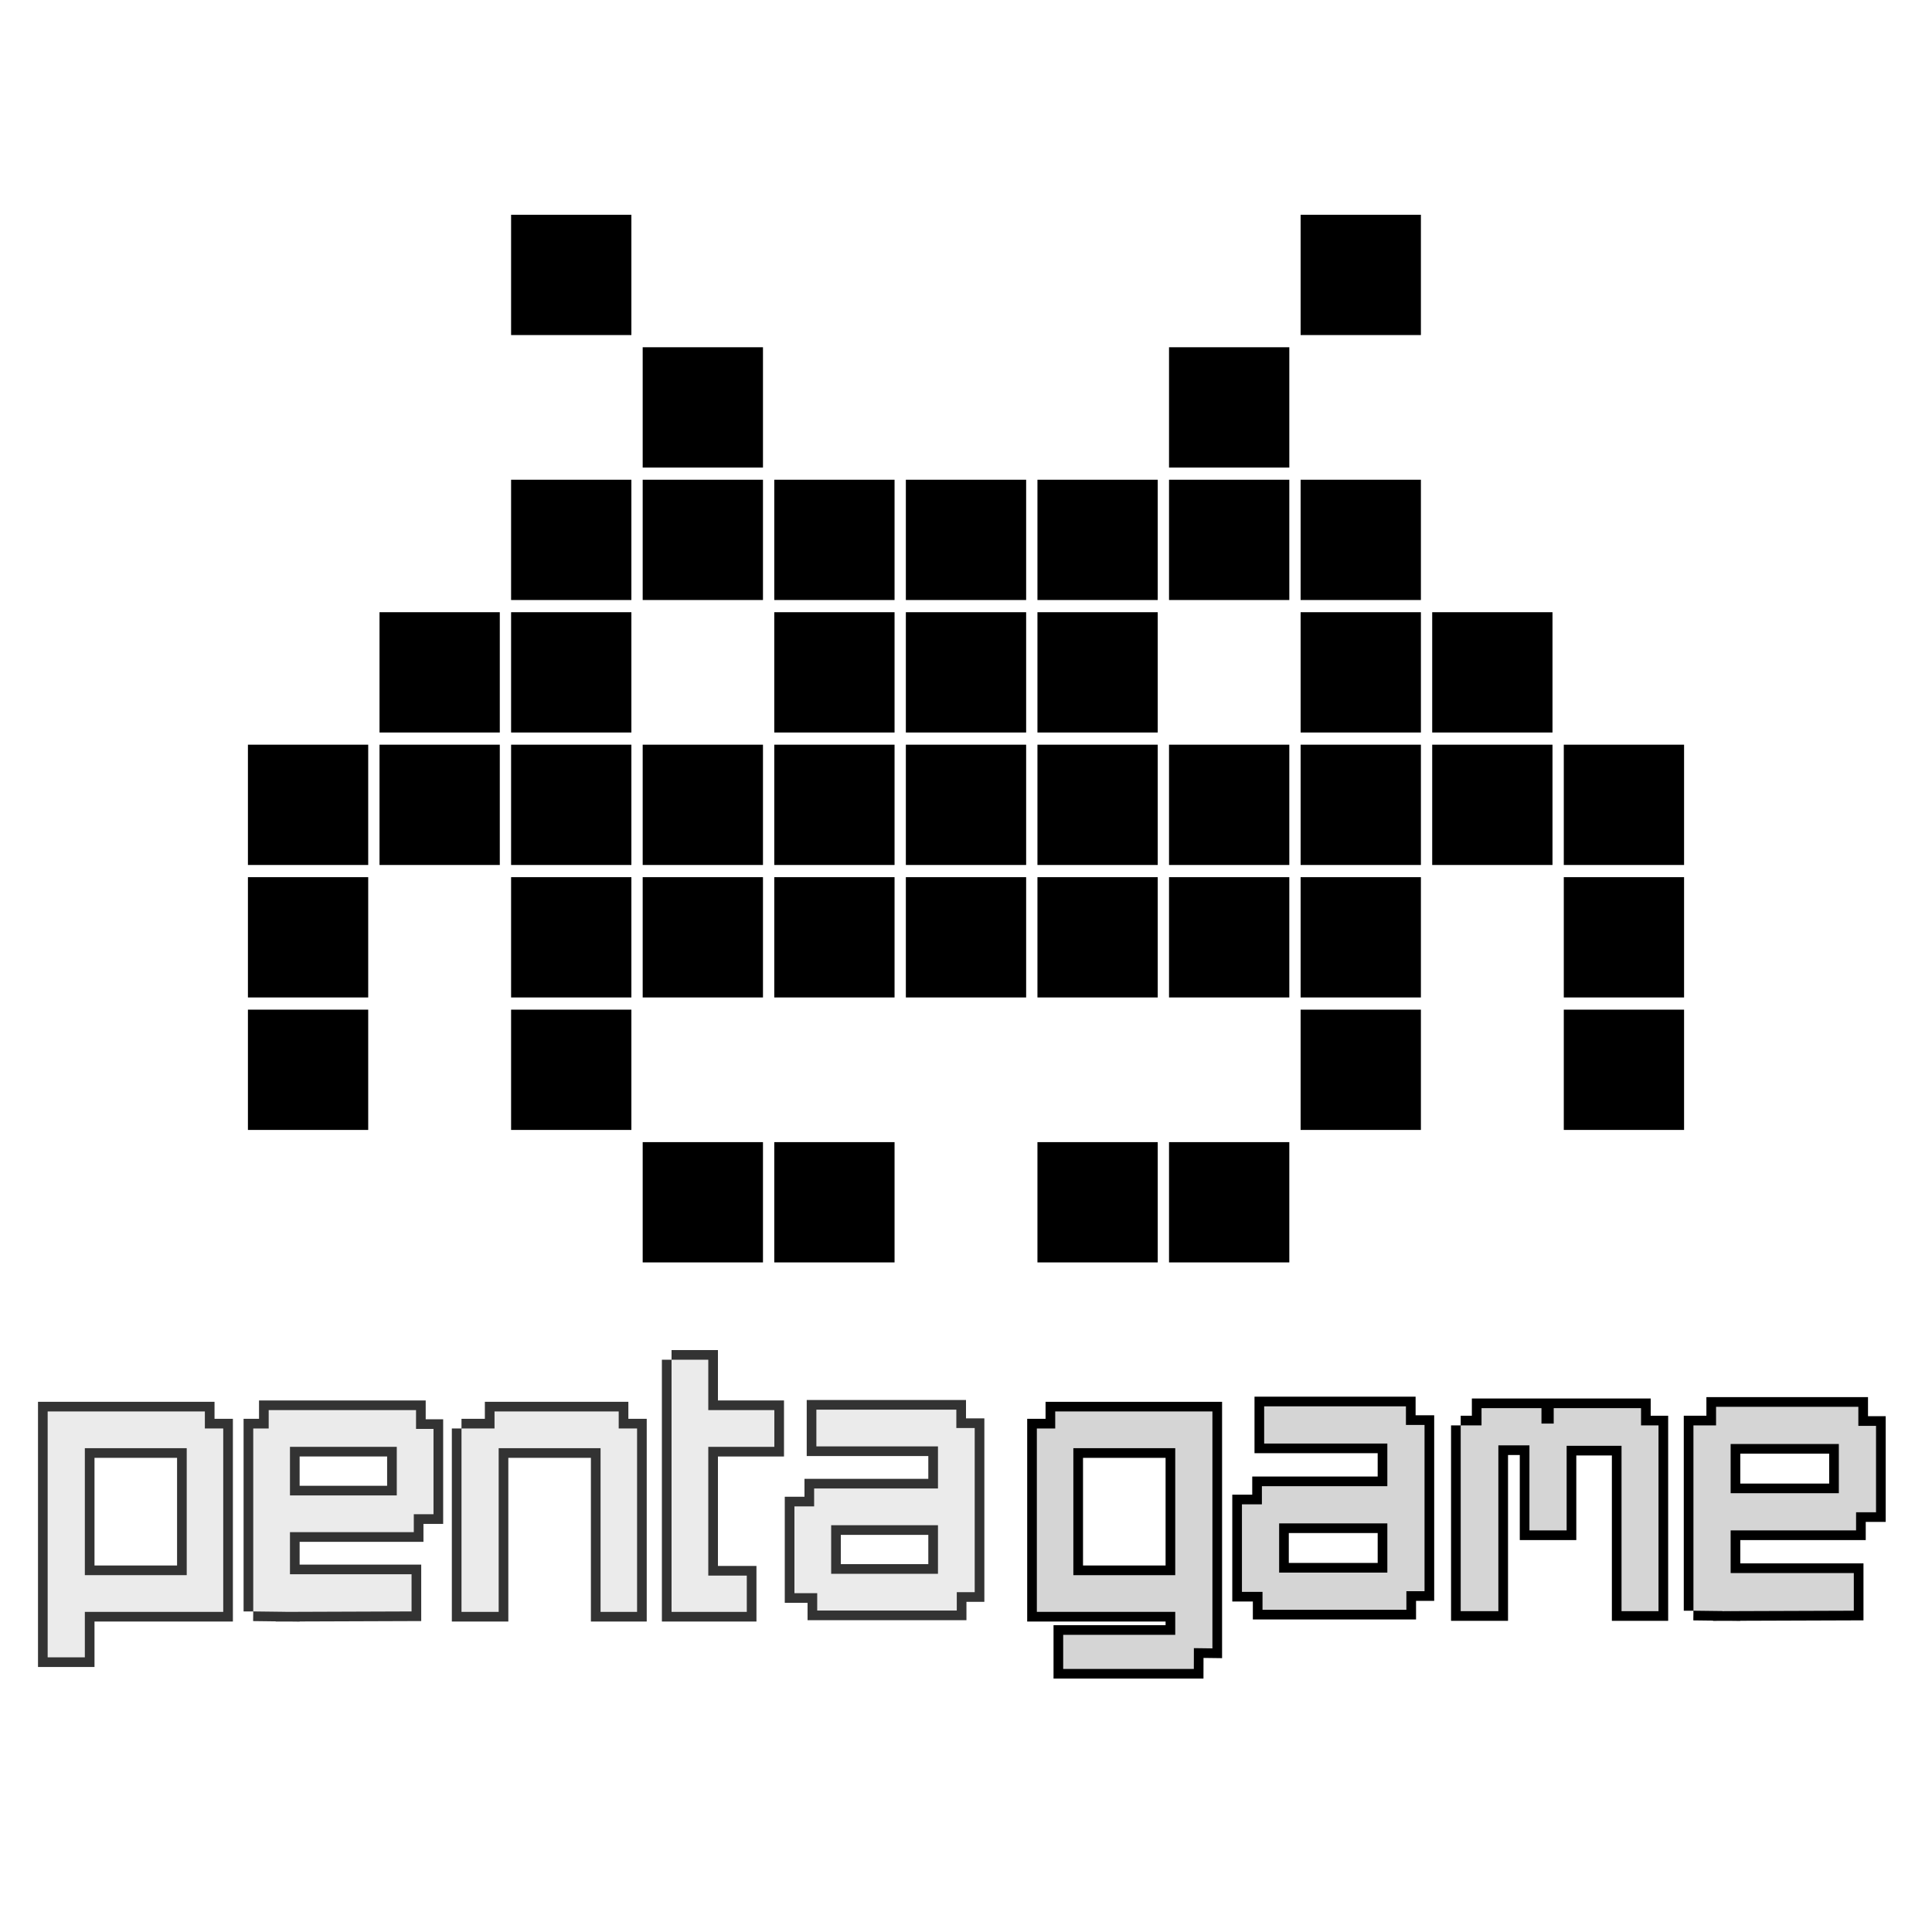 <?xml version="1.0" encoding="UTF-8" standalone="no"?>
<!-- Created with Inkscape (http://www.inkscape.org/) -->

<svg
   xmlns:dc="http://purl.org/dc/elements/1.1/"
   xmlns:cc="http://creativecommons.org/ns#"
   xmlns:rdf="http://www.w3.org/1999/02/22-rdf-syntax-ns#"
   xmlns:svg="http://www.w3.org/2000/svg"
   xmlns="http://www.w3.org/2000/svg"
   xmlns:xlink="http://www.w3.org/1999/xlink"
   xmlns:sodipodi="http://sodipodi.sourceforge.net/DTD/sodipodi-0.dtd"
   xmlns:inkscape="http://www.inkscape.org/namespaces/inkscape"
   width="1000"
   height="1000"
   id="svg2"
   version="1.1"
   inkscape:version="0.47 r22583"
   sodipodi:docname="pentagame.ink.svg"
   inkscape:export-filename="/media/b1f9c493-4dbb-43be-b70e-75ebf9a1c8c0/dodo/Bilder/c3d2/pentamedia.png"
   inkscape:export-xdpi="23.040001"
   inkscape:export-ydpi="23.040001">
  <defs
     id="defs4">
    <linearGradient
       id="linearGradient3901">
      <stop
         style="stop-color:#ffffff;stop-opacity:1;"
         offset="0"
         id="stop3903" />
      <stop
         style="stop-color:#ffffff;stop-opacity:0;"
         offset="1"
         id="stop3905" />
    </linearGradient>
    <inkscape:perspective
       sodipodi:type="inkscape:persp3d"
       inkscape:vp_x="0 : 526.18109 : 1"
       inkscape:vp_y="0 : 1000 : 0"
       inkscape:vp_z="744.09448 : 526.18109 : 1"
       inkscape:persp3d-origin="372.04724 : 350.78739 : 1"
       id="perspective10" />
    <linearGradient
       inkscape:collect="always"
       xlink:href="#linearGradient3901"
       id="linearGradient3959"
       gradientUnits="userSpaceOnUse"
       gradientTransform="matrix(1.12,0,0,1,-128.454,0)"
       x1="921.614"
       y1="564.885"
       x2="894.249"
       y2="564.885" />
    <linearGradient
       inkscape:collect="always"
       xlink:href="#linearGradient3901"
       id="linearGradient3961"
       gradientUnits="userSpaceOnUse"
       gradientTransform="matrix(1.12,0,0,1,-1134.271,11.364)"
       x1="921.614"
       y1="564.885"
       x2="894.249"
       y2="564.885" />
    <inkscape:perspective
       id="perspective9839"
       inkscape:persp3d-origin="0.5 : 0.33333333 : 1"
       inkscape:vp_z="1 : 0.5 : 1"
       inkscape:vp_y="0 : 1000 : 0"
       inkscape:vp_x="0 : 0.5 : 1"
       sodipodi:type="inkscape:persp3d" />
    <filter
       color-interpolation-filters="sRGB"
       inkscape:collect="always"
       id="filter3640-9">
      <feGaussianBlur
         inkscape:collect="always"
         stdDeviation="4.508"
         id="feGaussianBlur3642-9" />
    </filter>
    <filter
       color-interpolation-filters="sRGB"
       inkscape:collect="always"
       id="filter3632-6">
      <feGaussianBlur
         inkscape:collect="always"
         stdDeviation="5.678"
         id="feGaussianBlur3634-0" />
    </filter>
    <inkscape:perspective
       id="perspective10139"
       inkscape:persp3d-origin="0.5 : 0.33333333 : 1"
       inkscape:vp_z="1 : 0.5 : 1"
       inkscape:vp_y="0 : 1000 : 0"
       inkscape:vp_x="0 : 0.5 : 1"
       sodipodi:type="inkscape:persp3d" />
    <inkscape:perspective
       id="perspective10245"
       inkscape:persp3d-origin="0.5 : 0.33333333 : 1"
       inkscape:vp_z="1 : 0.5 : 1"
       inkscape:vp_y="0 : 1000 : 0"
       inkscape:vp_x="0 : 0.5 : 1"
       sodipodi:type="inkscape:persp3d" />
    <inkscape:perspective
       id="perspective10322"
       inkscape:persp3d-origin="0.5 : 0.33333333 : 1"
       inkscape:vp_z="1 : 0.5 : 1"
       inkscape:vp_y="0 : 1000 : 0"
       inkscape:vp_x="0 : 0.5 : 1"
       sodipodi:type="inkscape:persp3d" />
    <inkscape:perspective
       id="perspective10427"
       inkscape:persp3d-origin="0.5 : 0.33333333 : 1"
       inkscape:vp_z="1 : 0.5 : 1"
       inkscape:vp_y="0 : 1000 : 0"
       inkscape:vp_x="0 : 0.5 : 1"
       sodipodi:type="inkscape:persp3d" />
    <inkscape:perspective
       id="perspective3071"
       inkscape:persp3d-origin="0.5 : 0.33333333 : 1"
       inkscape:vp_z="1 : 0.5 : 1"
       inkscape:vp_y="0 : 1000 : 0"
       inkscape:vp_x="0 : 0.5 : 1"
       sodipodi:type="inkscape:persp3d" />
  </defs>
  <sodipodi:namedview
     id="base"
     pagecolor="#ffffff"
     bordercolor="#666666"
     borderopacity="1.0"
     inkscape:pageopacity="0.0"
     inkscape:pageshadow="2"
     inkscape:zoom="0.38183766"
     inkscape:cx="500"
     inkscape:cy="407.95254"
     inkscape:document-units="px"
     inkscape:current-layer="layer1"
     showgrid="false"
     inkscape:window-width="1280"
     inkscape:window-height="786"
     inkscape:window-x="0"
     inkscape:window-y="14"
     inkscape:window-maximized="0"
     showguides="true"
     inkscape:guide-bbox="true">
    <inkscape:grid
       type="axonomgrid"
       id="grid10479"
       units="mm"
       empspacing="5"
       visible="true"
       enabled="true"
       snapvisiblegridlinesonly="true" />
  </sodipodi:namedview>
  <g
     inkscape:label="Ebene 1"
     inkscape:groupmode="layer"
     id="layer1"
     transform="translate(0,-52.362)"
     style="display:inline">
    <rect
       style="fill:#ffffff;fill-opacity:1;stroke:none"
       id="rect4088"
       width="1238.421"
       height="1185.945"
       x="-114.138"
       y="-1.384" />
    <path
       d="m 756.061,790.142 19.49,0 0,96.157 -19.49,0 0,-96.157 m 54.83,10.567 0,43.793 -19.255,0 0,-44.028 -24.802,0 0,-19.255 31.024,0 0,7.984 6.34,0 0,-7.984 45.202,0 0,8.923 9.04,0 0,96.157 -19.138,0 0,-85.591 -28.413,0"
       id="path10771"
       style="font-size:196.181px;font-style:normal;font-variant:normal;font-weight:normal;font-stretch:normal;text-align:start;line-height:125%;writing-mode:lr-tb;text-anchor:start;fill:#000000;fill-opacity:1;stroke:#000000;stroke-width:10;stroke-miterlimit:4;stroke-opacity:1;stroke-dasharray:none;font-family:progenisis;-inkscape-font-specification:progenisis"
       sodipodi:nodetypes="cccccccccccccccccccccc" />
    <path
       d="m 876.521,886.064 0,-95.922 19.255,0 0,35.105 56.004,0 0,-25.478 -63.55,0 0,-19.255 73.647,0 0,9.862 9.158,0 0,44.732 -10.332,0 0,9.393 -64.927,0 0,41.797 -19.255,-0.235 m 15.117,-19.49 67.89,0 0,19.49 -67.89,0.235 0,-19.725"
       id="path10773"
       style="font-size:196.181px;font-style:normal;font-variant:normal;font-weight:normal;font-stretch:normal;text-align:start;line-height:125%;writing-mode:lr-tb;text-anchor:start;fill:#000000;fill-opacity:1;stroke:#000000;stroke-width:10;stroke-miterlimit:4;stroke-opacity:1;stroke-dasharray:none;font-family:progenisis;-inkscape-font-specification:progenisis"
       sodipodi:nodetypes="cccccccccccccccccccccc" />
    <path
       d="m 718.086,866.34 0,-25.478 -56.004,0 0,35.437 -19.255,0 0,-45.299 10.332,0 0,-9.393 64.927,0 0,-22.073 -63.753,0 0,-19.255 73.38,0 0,9.627 9.627,0 0,86.06 -9.393,0 0,9.627 -74.469,0 0,-19.255 64.607,0"
       id="path10779"
       style="font-size:196.181px;font-style:normal;font-variant:normal;font-weight:normal;font-stretch:normal;text-align:start;line-height:125%;writing-mode:lr-tb;text-anchor:start;fill:#000000;fill-opacity:1;stroke:#000000;stroke-width:10;stroke-miterlimit:4;stroke-opacity:1;stroke-dasharray:none;font-family:progenisis;-inkscape-font-specification:progenisis"
       sodipodi:nodetypes="ccccccccccccccccccccc" />
    <path
       sodipodi:nodetypes="cccccccccccccccccccccc"
       style="font-size:196.181px;font-style:normal;font-variant:normal;font-weight:normal;font-stretch:normal;text-align:start;line-height:125%;writing-mode:lr-tb;text-anchor:start;fill:#d5d5d5;fill-opacity:1;stroke:none;font-family:progenisis;-inkscape-font-specification:progenisis"
       id="path3655"
       d="m 756.061,790.142 19.49,0 0,96.157 -19.49,0 0,-96.157 m 54.83,10.567 0,43.793 -19.255,0 0,-44.028 -24.802,0 0,-19.255 31.024,0 0,7.984 6.34,0 0,-7.984 45.202,0 0,8.923 9.04,0 0,96.157 -19.138,0 0,-85.591 -28.413,0" />
    <path
       sodipodi:nodetypes="cccccccccccccccccccccc"
       style="font-size:196.181px;font-style:normal;font-variant:normal;font-weight:normal;font-stretch:normal;text-align:start;line-height:125%;writing-mode:lr-tb;text-anchor:start;fill:#d5d5d5;fill-opacity:1;stroke:none;font-family:progenisis;-inkscape-font-specification:progenisis"
       id="path3657"
       d="m 876.521,886.064 0,-95.922 19.255,0 0,35.105 56.004,0 0,-25.478 -63.55,0 0,-19.255 73.647,0 0,9.862 9.158,0 0,44.732 -10.332,0 0,9.393 -64.927,0 0,41.797 -19.255,-0.235 m 15.117,-19.49 67.89,0 0,19.49 -67.89,0.235 0,-19.725" />
    <path
       sodipodi:nodetypes="ccccccccccccccccccccc"
       style="font-size:196.181px;font-style:normal;font-variant:normal;font-weight:normal;font-stretch:normal;text-align:start;line-height:125%;writing-mode:lr-tb;text-anchor:start;fill:#d5d5d5;fill-opacity:1;stroke:none;font-family:progenisis;-inkscape-font-specification:progenisis"
       id="path3663"
       d="m 718.086,866.34 0,-25.478 -56.004,0 0,35.437 -19.255,0 0,-45.299 10.332,0 0,-9.393 64.927,0 0,-22.073 -63.753,0 0,-19.255 73.38,0 0,9.627 9.627,0 0,86.06 -9.393,0 0,9.627 -74.469,0 0,-19.255 64.607,0" />
    <path
       id="path10783"
       d="m 98.682,867.658 -54.768,0 0,-65.72 52.738,0 0,84.729 18.893,0 0,-94.929 -9.504,0 0,-8.809 -81.367,0 0,127.267 19.241,0 0,-23.529 54.768,0 0,-19.009"
       style="font-size:196.181px;font-style:normal;font-variant:normal;font-weight:normal;font-stretch:normal;text-align:start;line-height:125%;writing-mode:lr-tb;text-anchor:start;fill:#333333;fill-opacity:1;stroke:#333333;stroke-width:10;stroke-miterlimit:4;stroke-opacity:1;stroke-dasharray:none;font-family:progenisis;-inkscape-font-specification:progenisis"
       sodipodi:nodetypes="ccccccccccccccc" />
    <path
       id="path10785"
       d="m 131.077,886.435 0,-94.697 19.009,0 0,34.656 55.288,0 0,-25.152 -66.303,0 0,-19.009 76.271,0 0,9.736 9.041,0 0,44.161 -10.2,0 0,9.273 -64.097,0 0,41.263 -19.009,-0.232 m 16.645,-19.241 65.302,0 0,19.241 -65.302,0.232 0,-19.473"
       style="font-size:196.181px;font-style:normal;font-variant:normal;font-weight:normal;font-stretch:normal;text-align:start;line-height:125%;writing-mode:lr-tb;text-anchor:start;fill:#333333;fill-opacity:1;stroke:#333333;stroke-width:10;stroke-miterlimit:4;stroke-opacity:1;stroke-dasharray:none;font-family:progenisis;-inkscape-font-specification:progenisis"
       sodipodi:nodetypes="cccccccccccccccccccccc" />
    <path
       id="path10787"
       d="m 238.871,791.738 19.241,0 0,94.929 -19.241,0 0,-94.929 m 17.095,10.2 0,-19.009 64.273,0 0,8.809 9.504,0 0,94.929 -18.893,0 0,-84.729 -54.884,0"
       style="font-size:196.181px;font-style:normal;font-variant:normal;font-weight:normal;font-stretch:normal;text-align:start;line-height:125%;writing-mode:lr-tb;text-anchor:start;fill:#333333;fill-opacity:1;stroke:#333333;stroke-width:10;stroke-miterlimit:4;stroke-opacity:1;stroke-dasharray:none;font-family:progenisis;-inkscape-font-specification:progenisis"
       sodipodi:nodetypes="cccccccccccccc" />
    <path
       id="path10789"
       d="m 347.593,756.154 0,130.512 38.945,0 0,-18.777 -19.936,0 0,-111.735 -19.009,0 m 14.225,45.088 38.977,0 0,-19.009 -38.977,0 0,19.009"
       style="font-size:196.181px;font-style:normal;font-variant:normal;font-weight:normal;font-stretch:normal;text-align:start;line-height:125%;writing-mode:lr-tb;text-anchor:start;fill:#333333;fill-opacity:1;stroke:#333333;stroke-width:10;stroke-miterlimit:4;stroke-opacity:1;stroke-dasharray:none;font-family:progenisis;-inkscape-font-specification:progenisis"
       sodipodi:nodetypes="cccccccccccc" />
    <path
       id="path10791"
       d="m 485.494,866.962 0,-25.152 -55.288,0 0,35.176 -19.009,0 0,-44.913 10.2,0 0,-9.273 64.097,0 0,-21.791 -62.938,0 0,-19.009 72.442,0 0,9.504 9.504,0 0,84.961 -9.273,0 0,9.504 -72.242,0 0,-19.009 62.506,0"
       style="font-size:196.181px;font-style:normal;font-variant:normal;font-weight:normal;font-stretch:normal;text-align:start;line-height:125%;writing-mode:lr-tb;text-anchor:start;fill:#333333;fill-opacity:1;stroke:#333333;stroke-width:10;stroke-miterlimit:4;stroke-opacity:1;stroke-dasharray:none;font-family:progenisis;-inkscape-font-specification:progenisis"
       sodipodi:nodetypes="ccccccccccccccccccccc" />
    <path
       sodipodi:nodetypes="ccccccccccccccc"
       style="font-size:196.181px;font-style:normal;font-variant:normal;font-weight:normal;font-stretch:normal;text-align:start;line-height:125%;writing-mode:lr-tb;text-anchor:start;fill:#ebebeb;fill-opacity:1;stroke:none;font-family:progenisis;-inkscape-font-specification:progenisis"
       d="m 98.682,867.658 -54.768,0 0,-65.72 52.738,0 0,84.729 18.893,0 0,-94.929 -9.504,0 0,-8.809 -81.367,0 0,127.267 19.241,0 0,-23.529 54.768,0 0,-19.009"
       id="path3877-7" />
    <path
       sodipodi:nodetypes="cccccccccccccccccccccc"
       style="font-size:196.181px;font-style:normal;font-variant:normal;font-weight:normal;font-stretch:normal;text-align:start;line-height:125%;writing-mode:lr-tb;text-anchor:start;fill:#ebebeb;fill-opacity:1;stroke:none;font-family:progenisis;-inkscape-font-specification:progenisis"
       d="m 131.077,886.435 0,-94.697 19.009,0 0,34.656 55.288,0 0,-25.152 -66.303,0 0,-19.009 76.271,0 0,9.736 9.041,0 0,44.161 -10.2,0 0,9.273 -64.097,0 0,41.263 -19.009,-0.232 m 16.645,-19.241 65.302,0 0,19.241 -65.302,0.232 0,-19.473"
       id="path3879-6" />
    <path
       sodipodi:nodetypes="cccccccccccccc"
       style="font-size:196.181px;font-style:normal;font-variant:normal;font-weight:normal;font-stretch:normal;text-align:start;line-height:125%;writing-mode:lr-tb;text-anchor:start;fill:#ebebeb;fill-opacity:1;stroke:none;font-family:progenisis;-inkscape-font-specification:progenisis"
       d="m 238.871,791.738 19.241,0 0,94.929 -19.241,0 0,-94.929 m 17.095,10.2 0,-19.009 64.273,0 0,8.809 9.504,0 0,94.929 -18.893,0 0,-84.729 -54.884,0"
       id="path3881-1" />
    <path
       sodipodi:nodetypes="cccccccccccc"
       style="font-size:196.181px;font-style:normal;font-variant:normal;font-weight:normal;font-stretch:normal;text-align:start;line-height:125%;writing-mode:lr-tb;text-anchor:start;fill:#ebebeb;fill-opacity:1;stroke:none;font-family:progenisis;-inkscape-font-specification:progenisis"
       d="m 347.593,756.154 0,130.512 38.945,0 0,-18.777 -19.936,0 0,-111.735 -19.009,0 m 14.225,45.088 38.977,0 0,-19.009 -38.977,0 0,19.009"
       id="path3883-3" />
    <path
       sodipodi:nodetypes="ccccccccccccccccccccc"
       style="font-size:196.181px;font-style:normal;font-variant:normal;font-weight:normal;font-stretch:normal;text-align:start;line-height:125%;writing-mode:lr-tb;text-anchor:start;fill:#ebebeb;fill-opacity:1;stroke:none;font-family:progenisis;-inkscape-font-specification:progenisis"
       d="m 485.494,866.962 0,-25.152 -55.288,0 0,35.176 -19.009,0 0,-44.913 10.2,0 0,-9.273 64.097,0 0,-21.791 -62.938,0 0,-19.009 72.442,0 0,9.504 9.504,0 0,84.961 -9.273,0 0,9.504 -72.242,0 0,-19.009 62.506,0"
       id="path3885-2" />
    <path
       id="path2971"
       d="m 553.536,867.658 54.768,0 0,-65.72 -52.738,0 0,84.729 -18.893,0 0,-94.929 9.504,0 0,-8.809 81.367,0 0,122.633 -9.597,-0.122 -0.023,10.756 -67.62,0 0,-17.635 58,0 0,-11.895 -54.768,0 0,-19.009"
       style="font-size:196.181px;font-style:normal;font-variant:normal;font-weight:normal;font-stretch:normal;text-align:start;line-height:125%;writing-mode:lr-tb;text-anchor:start;fill:#000000;fill-opacity:1;stroke:#000000;stroke-width:10;stroke-miterlimit:4;stroke-opacity:1;stroke-dasharray:none;font-family:progenisis;-inkscape-font-specification:progenisis"
       sodipodi:nodetypes="ccccccccccccccccccc" />
    <path
       sodipodi:nodetypes="ccccccccccccccccccc"
       style="font-size:196.181px;font-style:normal;font-variant:normal;font-weight:normal;font-stretch:normal;text-align:start;line-height:125%;writing-mode:lr-tb;text-anchor:start;fill:#d5d5d5;fill-opacity:1;stroke:none;font-family:progenisis;-inkscape-font-specification:progenisis"
       d="m 553.536,867.658 54.768,0 0,-65.72 -52.738,0 0,84.729 -18.893,0 0,-94.929 9.504,0 0,-8.809 81.367,0 0,122.633 -9.597,-0.122 -0.023,10.756 -67.62,0 0,-17.635 58,0 0,-11.895 -54.768,0 0,-19.009"
       id="path3751" />
    <g
       id="g4423"
       style="fill:#ffffff">
      <rect
         style="fill:#ffffff;fill-opacity:1;stroke:none"
         id="rect3966"
         width="62.26"
         height="62.26"
         x="741.305"
         y="300.671" />
      <rect
         y="300.671"
         x="809.414"
         height="62.26"
         width="62.26"
         id="rect3968"
         style="fill:#ffffff;fill-opacity:1;stroke:none" />
      <rect
         style="fill:#ffffff;fill-opacity:1;stroke:none"
         id="rect3970"
         width="62.26"
         height="62.26"
         x="128.326"
         y="300.671" />
      <rect
         y="300.671"
         x="196.435"
         height="62.26"
         width="62.26"
         id="rect3972"
         style="fill:#ffffff;fill-opacity:1;stroke:none" />
      <rect
         style="fill:#ffffff;fill-opacity:1;stroke:none"
         id="rect3991"
         width="62.26"
         height="62.26"
         x="332.653"
         y="369.243" />
      <rect
         y="369.243"
         x="605.088"
         height="62.26"
         width="62.26"
         id="rect3999"
         style="fill:#ffffff;fill-opacity:1;stroke:none" />
      <rect
         style="fill:#ffffff;fill-opacity:1;stroke:none"
         id="rect4005"
         width="62.26"
         height="62.26"
         x="809.414"
         y="369.243" />
      <rect
         y="369.243"
         x="128.326"
         height="62.26"
         width="62.26"
         id="rect4007"
         style="fill:#ffffff;fill-opacity:1;stroke:none" />
      <rect
         y="506.386"
         x="741.305"
         height="62.26"
         width="62.26"
         id="rect4051"
         style="fill:#ffffff;fill-opacity:1;stroke:none" />
      <rect
         style="fill:#ffffff;fill-opacity:1;stroke:none"
         id="rect4057"
         width="62.26"
         height="62.26"
         x="196.435"
         y="506.386" />
      <rect
         y="574.957"
         x="332.653"
         height="62.26"
         width="62.26"
         id="rect4063"
         style="fill:#ffffff;fill-opacity:1;stroke:none" />
      <rect
         style="fill:#ffffff;fill-opacity:1;stroke:none"
         id="rect4065"
         width="62.26"
         height="62.26"
         x="400.761"
         y="574.957" />
      <rect
         y="574.957"
         x="468.87"
         height="62.26"
         width="62.26"
         id="rect4067"
         style="fill:#ffffff;fill-opacity:1;stroke:none" />
      <rect
         style="fill:#ffffff;fill-opacity:1;stroke:none"
         id="rect4069"
         width="62.26"
         height="62.26"
         x="536.979"
         y="574.957" />
      <rect
         style="fill:#ffffff;fill-opacity:1;stroke:none"
         id="rect4071"
         width="62.26"
         height="62.26"
         x="605.088"
         y="574.957" />
      <rect
         style="fill:#ffffff;fill-opacity:1;stroke:none"
         id="rect4075"
         width="62.26"
         height="62.26"
         x="741.305"
         y="574.957" />
      <rect
         y="574.957"
         x="196.435"
         height="62.26"
         width="62.26"
         id="rect4081"
         style="fill:#ffffff;fill-opacity:1;stroke:none" />
      <rect
         style="fill:#ffffff;fill-opacity:1;stroke:none"
         id="rect4091"
         width="62.26"
         height="62.26"
         x="468.87"
         y="643.528" />
      <rect
         style="fill:#ffffff;fill-opacity:1;stroke:none"
         id="rect4097"
         width="62.26"
         height="62.26"
         x="673.197"
         y="643.528" />
      <rect
         y="643.528"
         x="741.305"
         height="62.26"
         width="62.26"
         id="rect4099"
         style="fill:#ffffff;fill-opacity:1;stroke:none" />
      <rect
         style="fill:#ffffff;fill-opacity:1;stroke:none"
         id="rect4101"
         width="62.26"
         height="62.26"
         x="809.414"
         y="643.528" />
      <rect
         y="643.528"
         x="128.326"
         height="62.26"
         width="62.26"
         id="rect4103"
         style="fill:#ffffff;fill-opacity:1;stroke:none" />
      <rect
         style="fill:#ffffff;fill-opacity:1;stroke:none"
         id="rect4105"
         width="62.26"
         height="62.26"
         x="196.435"
         y="643.528" />
      <rect
         y="643.528"
         x="264.544"
         height="62.26"
         width="62.26"
         id="rect4107"
         style="fill:#ffffff;fill-opacity:1;stroke:none" />
      <rect
         style="fill:#ffffff;fill-opacity:1;stroke:none"
         id="rect4113"
         width="62.26"
         height="62.26"
         x="400.761"
         y="232.1" />
      <rect
         y="232.1"
         x="468.87"
         height="62.26"
         width="62.26"
         id="rect4115"
         style="fill:#ffffff;fill-opacity:1;stroke:none" />
      <rect
         style="fill:#ffffff;fill-opacity:1;stroke:none"
         id="rect4117"
         width="62.26"
         height="62.26"
         x="536.979"
         y="232.1" />
      <rect
         y="232.1"
         x="673.197"
         height="62.26"
         width="62.26"
         id="rect4121"
         style="fill:#ffffff;fill-opacity:1;stroke:none" />
      <rect
         style="fill:#ffffff;fill-opacity:1;stroke:none"
         id="rect4123"
         width="62.26"
         height="62.26"
         x="741.305"
         y="232.1" />
      <rect
         y="232.1"
         x="809.414"
         height="62.26"
         width="62.26"
         id="rect4125"
         style="fill:#ffffff;fill-opacity:1;stroke:none" />
      <rect
         style="fill:#ffffff;fill-opacity:1;stroke:none"
         id="rect4127"
         width="62.26"
         height="62.26"
         x="128.326"
         y="232.1" />
      <rect
         y="232.1"
         x="196.435"
         height="62.26"
         width="62.26"
         id="rect4129"
         style="fill:#ffffff;fill-opacity:1;stroke:none" />
      <rect
         style="fill:#ffffff;fill-opacity:1;stroke:none"
         id="rect4131"
         width="62.26"
         height="62.26"
         x="264.544"
         y="232.1" />
      <rect
         style="fill:#ffffff;fill-opacity:1;stroke:none"
         id="rect4135"
         width="62.26"
         height="62.26"
         x="332.653"
         y="163.528" />
      <rect
         y="163.528"
         x="400.761"
         height="62.26"
         width="62.26"
         id="rect4137"
         style="fill:#ffffff;fill-opacity:1;stroke:none" />
      <rect
         style="fill:#ffffff;fill-opacity:1;stroke:none"
         id="rect4139"
         width="62.26"
         height="62.26"
         x="468.87"
         y="163.528" />
      <rect
         y="163.528"
         x="536.979"
         height="62.26"
         width="62.26"
         id="rect4141"
         style="fill:#ffffff;fill-opacity:1;stroke:none" />
      <rect
         y="163.528"
         x="605.088"
         height="62.26"
         width="62.26"
         id="rect4143"
         style="fill:#ffffff;fill-opacity:1;stroke:none" />
      <rect
         y="163.528"
         x="741.305"
         height="62.26"
         width="62.26"
         id="rect4147"
         style="fill:#ffffff;fill-opacity:1;stroke:none" />
      <rect
         style="fill:#ffffff;fill-opacity:1;stroke:none"
         id="rect4149"
         width="62.26"
         height="62.26"
         x="809.414"
         y="163.528" />
      <rect
         y="163.528"
         x="128.326"
         height="62.26"
         width="62.26"
         id="rect4151"
         style="fill:#ffffff;fill-opacity:1;stroke:none" />
      <rect
         style="fill:#ffffff;fill-opacity:1;stroke:none"
         id="rect4153"
         width="62.26"
         height="62.26"
         x="196.435"
         y="163.528" />
    </g>
    <g
       id="g4467">
      <rect
         y="300.671"
         x="332.653"
         height="62.26"
         width="62.26"
         id="rect3935"
         style="fill:#000000;fill-opacity:1;stroke:none" />
      <rect
         style="fill:#000000;fill-opacity:1;stroke:none"
         id="rect3956"
         width="62.26"
         height="62.26"
         x="400.761"
         y="300.671" />
      <rect
         y="300.671"
         x="468.87"
         height="62.26"
         width="62.26"
         id="rect3958"
         style="fill:#000000;fill-opacity:1;stroke:none" />
      <rect
         style="fill:#000000;fill-opacity:1;stroke:none"
         id="rect3960"
         width="62.26"
         height="62.26"
         x="536.979"
         y="300.671" />
      <rect
         style="fill:#000000;fill-opacity:1;stroke:none"
         id="rect3962"
         width="62.26"
         height="62.26"
         x="605.088"
         y="300.671" />
      <rect
         y="300.671"
         x="673.197"
         height="62.26"
         width="62.26"
         id="rect3964"
         style="fill:#000000;fill-opacity:1;stroke:none" />
      <rect
         style="fill:#000000;fill-opacity:1;stroke:none"
         id="rect3974"
         width="62.26"
         height="62.26"
         x="264.544"
         y="300.671" />
      <rect
         y="369.243"
         x="400.761"
         height="62.26"
         width="62.26"
         id="rect3993"
         style="fill:#000000;fill-opacity:1;stroke:none" />
      <rect
         style="fill:#000000;fill-opacity:1;stroke:none"
         id="rect3995"
         width="62.26"
         height="62.26"
         x="468.87"
         y="369.243" />
      <rect
         y="369.243"
         x="536.979"
         height="62.26"
         width="62.26"
         id="rect3997"
         style="fill:#000000;fill-opacity:1;stroke:none" />
      <rect
         style="fill:#000000;fill-opacity:1;stroke:none"
         id="rect4001"
         width="62.26"
         height="62.26"
         x="673.197"
         y="369.243" />
      <rect
         y="369.243"
         x="741.305"
         height="62.26"
         width="62.26"
         id="rect4003"
         style="fill:#000000;fill-opacity:1;stroke:none" />
      <rect
         style="fill:#000000;fill-opacity:1;stroke:none"
         id="rect4009"
         width="62.26"
         height="62.26"
         x="196.435"
         y="369.243" />
      <rect
         y="369.243"
         x="264.544"
         height="62.26"
         width="62.26"
         id="rect4011"
         style="fill:#000000;fill-opacity:1;stroke:none" />
      <rect
         y="437.814"
         x="332.653"
         height="62.26"
         width="62.26"
         id="rect4015"
         style="fill:#000000;fill-opacity:1;stroke:none" />
      <rect
         style="fill:#000000;fill-opacity:1;stroke:none"
         id="rect4017"
         width="62.26"
         height="62.26"
         x="400.761"
         y="437.814" />
      <rect
         y="437.814"
         x="468.87"
         height="62.26"
         width="62.26"
         id="rect4019"
         style="fill:#000000;fill-opacity:1;stroke:none" />
      <rect
         style="fill:#000000;fill-opacity:1;stroke:none"
         id="rect4021"
         width="62.26"
         height="62.26"
         x="536.979"
         y="437.814" />
      <rect
         style="fill:#000000;fill-opacity:1;stroke:none"
         id="rect4023"
         width="62.26"
         height="62.26"
         x="605.088"
         y="437.814" />
      <rect
         y="437.814"
         x="673.197"
         height="62.26"
         width="62.26"
         id="rect4025"
         style="fill:#000000;fill-opacity:1;stroke:none" />
      <rect
         style="fill:#000000;fill-opacity:1;stroke:none"
         id="rect4027"
         width="62.26"
         height="62.26"
         x="741.305"
         y="437.814" />
      <rect
         y="437.814"
         x="809.414"
         height="62.26"
         width="62.26"
         id="rect4029"
         style="fill:#000000;fill-opacity:1;stroke:none" />
      <rect
         style="fill:#000000;fill-opacity:1;stroke:none"
         id="rect4031"
         width="62.26"
         height="62.26"
         x="128.326"
         y="437.814" />
      <rect
         y="437.814"
         x="196.435"
         height="62.26"
         width="62.26"
         id="rect4033"
         style="fill:#000000;fill-opacity:1;stroke:none" />
      <rect
         style="fill:#000000;fill-opacity:1;stroke:none"
         id="rect4035"
         width="62.26"
         height="62.26"
         x="264.544"
         y="437.814" />
      <rect
         style="fill:#000000;fill-opacity:1;stroke:none"
         id="rect4039"
         width="62.26"
         height="62.26"
         x="332.653"
         y="506.386" />
      <rect
         y="506.386"
         x="400.761"
         height="62.26"
         width="62.26"
         id="rect4041"
         style="fill:#000000;fill-opacity:1;stroke:none" />
      <rect
         style="fill:#000000;fill-opacity:1;stroke:none"
         id="rect4043"
         width="62.26"
         height="62.26"
         x="468.87"
         y="506.386" />
      <rect
         y="506.386"
         x="536.979"
         height="62.26"
         width="62.26"
         id="rect4045"
         style="fill:#000000;fill-opacity:1;stroke:none" />
      <rect
         y="506.386"
         x="605.088"
         height="62.26"
         width="62.26"
         id="rect4047"
         style="fill:#000000;fill-opacity:1;stroke:none" />
      <rect
         style="fill:#000000;fill-opacity:1;stroke:none"
         id="rect4049"
         width="62.26"
         height="62.26"
         x="673.197"
         y="506.386" />
      <rect
         style="fill:#000000;fill-opacity:1;stroke:none"
         id="rect4053"
         width="62.26"
         height="62.26"
         x="809.414"
         y="506.386" />
      <rect
         y="506.386"
         x="128.326"
         height="62.26"
         width="62.26"
         id="rect4055"
         style="fill:#000000;fill-opacity:1;stroke:none" />
      <rect
         y="506.386"
         x="264.544"
         height="62.26"
         width="62.26"
         id="rect4059"
         style="fill:#000000;fill-opacity:1;stroke:none" />
      <rect
         y="574.957"
         x="673.197"
         height="62.26"
         width="62.26"
         id="rect4073"
         style="fill:#000000;fill-opacity:1;stroke:none" />
      <rect
         y="574.957"
         x="809.414"
         height="62.26"
         width="62.26"
         id="rect4077"
         style="fill:#000000;fill-opacity:1;stroke:none" />
      <rect
         style="fill:#000000;fill-opacity:1;stroke:none"
         id="rect4079"
         width="62.26"
         height="62.26"
         x="128.326"
         y="574.957" />
      <rect
         style="fill:#000000;fill-opacity:1;stroke:none"
         id="rect4083"
         width="62.26"
         height="62.26"
         x="264.544"
         y="574.957" />
      <rect
         style="fill:#000000;fill-opacity:1;stroke:none"
         id="rect4087"
         width="62.26"
         height="62.26"
         x="332.653"
         y="643.528" />
      <rect
         y="643.528"
         x="400.761"
         height="62.26"
         width="62.26"
         id="rect4089"
         style="fill:#000000;fill-opacity:1;stroke:none" />
      <rect
         y="643.528"
         x="536.979"
         height="62.26"
         width="62.26"
         id="rect4093"
         style="fill:#000000;fill-opacity:1;stroke:none" />
      <rect
         y="643.528"
         x="605.088"
         height="62.26"
         width="62.26"
         id="rect4095"
         style="fill:#000000;fill-opacity:1;stroke:none" />
      <rect
         y="232.1"
         x="332.653"
         height="62.26"
         width="62.26"
         id="rect4111"
         style="fill:#000000;fill-opacity:1;stroke:none" />
      <rect
         style="fill:#000000;fill-opacity:1;stroke:none"
         id="rect4119"
         width="62.26"
         height="62.26"
         x="605.088"
         y="232.1" />
      <rect
         style="fill:#000000;fill-opacity:1;stroke:none"
         id="rect4145"
         width="62.26"
         height="62.26"
         x="673.197"
         y="163.528" />
      <rect
         y="163.528"
         x="264.544"
         height="62.26"
         width="62.26"
         id="rect4155"
         style="fill:#000000;fill-opacity:1;stroke:none" />
    </g>
  </g>
</svg>
